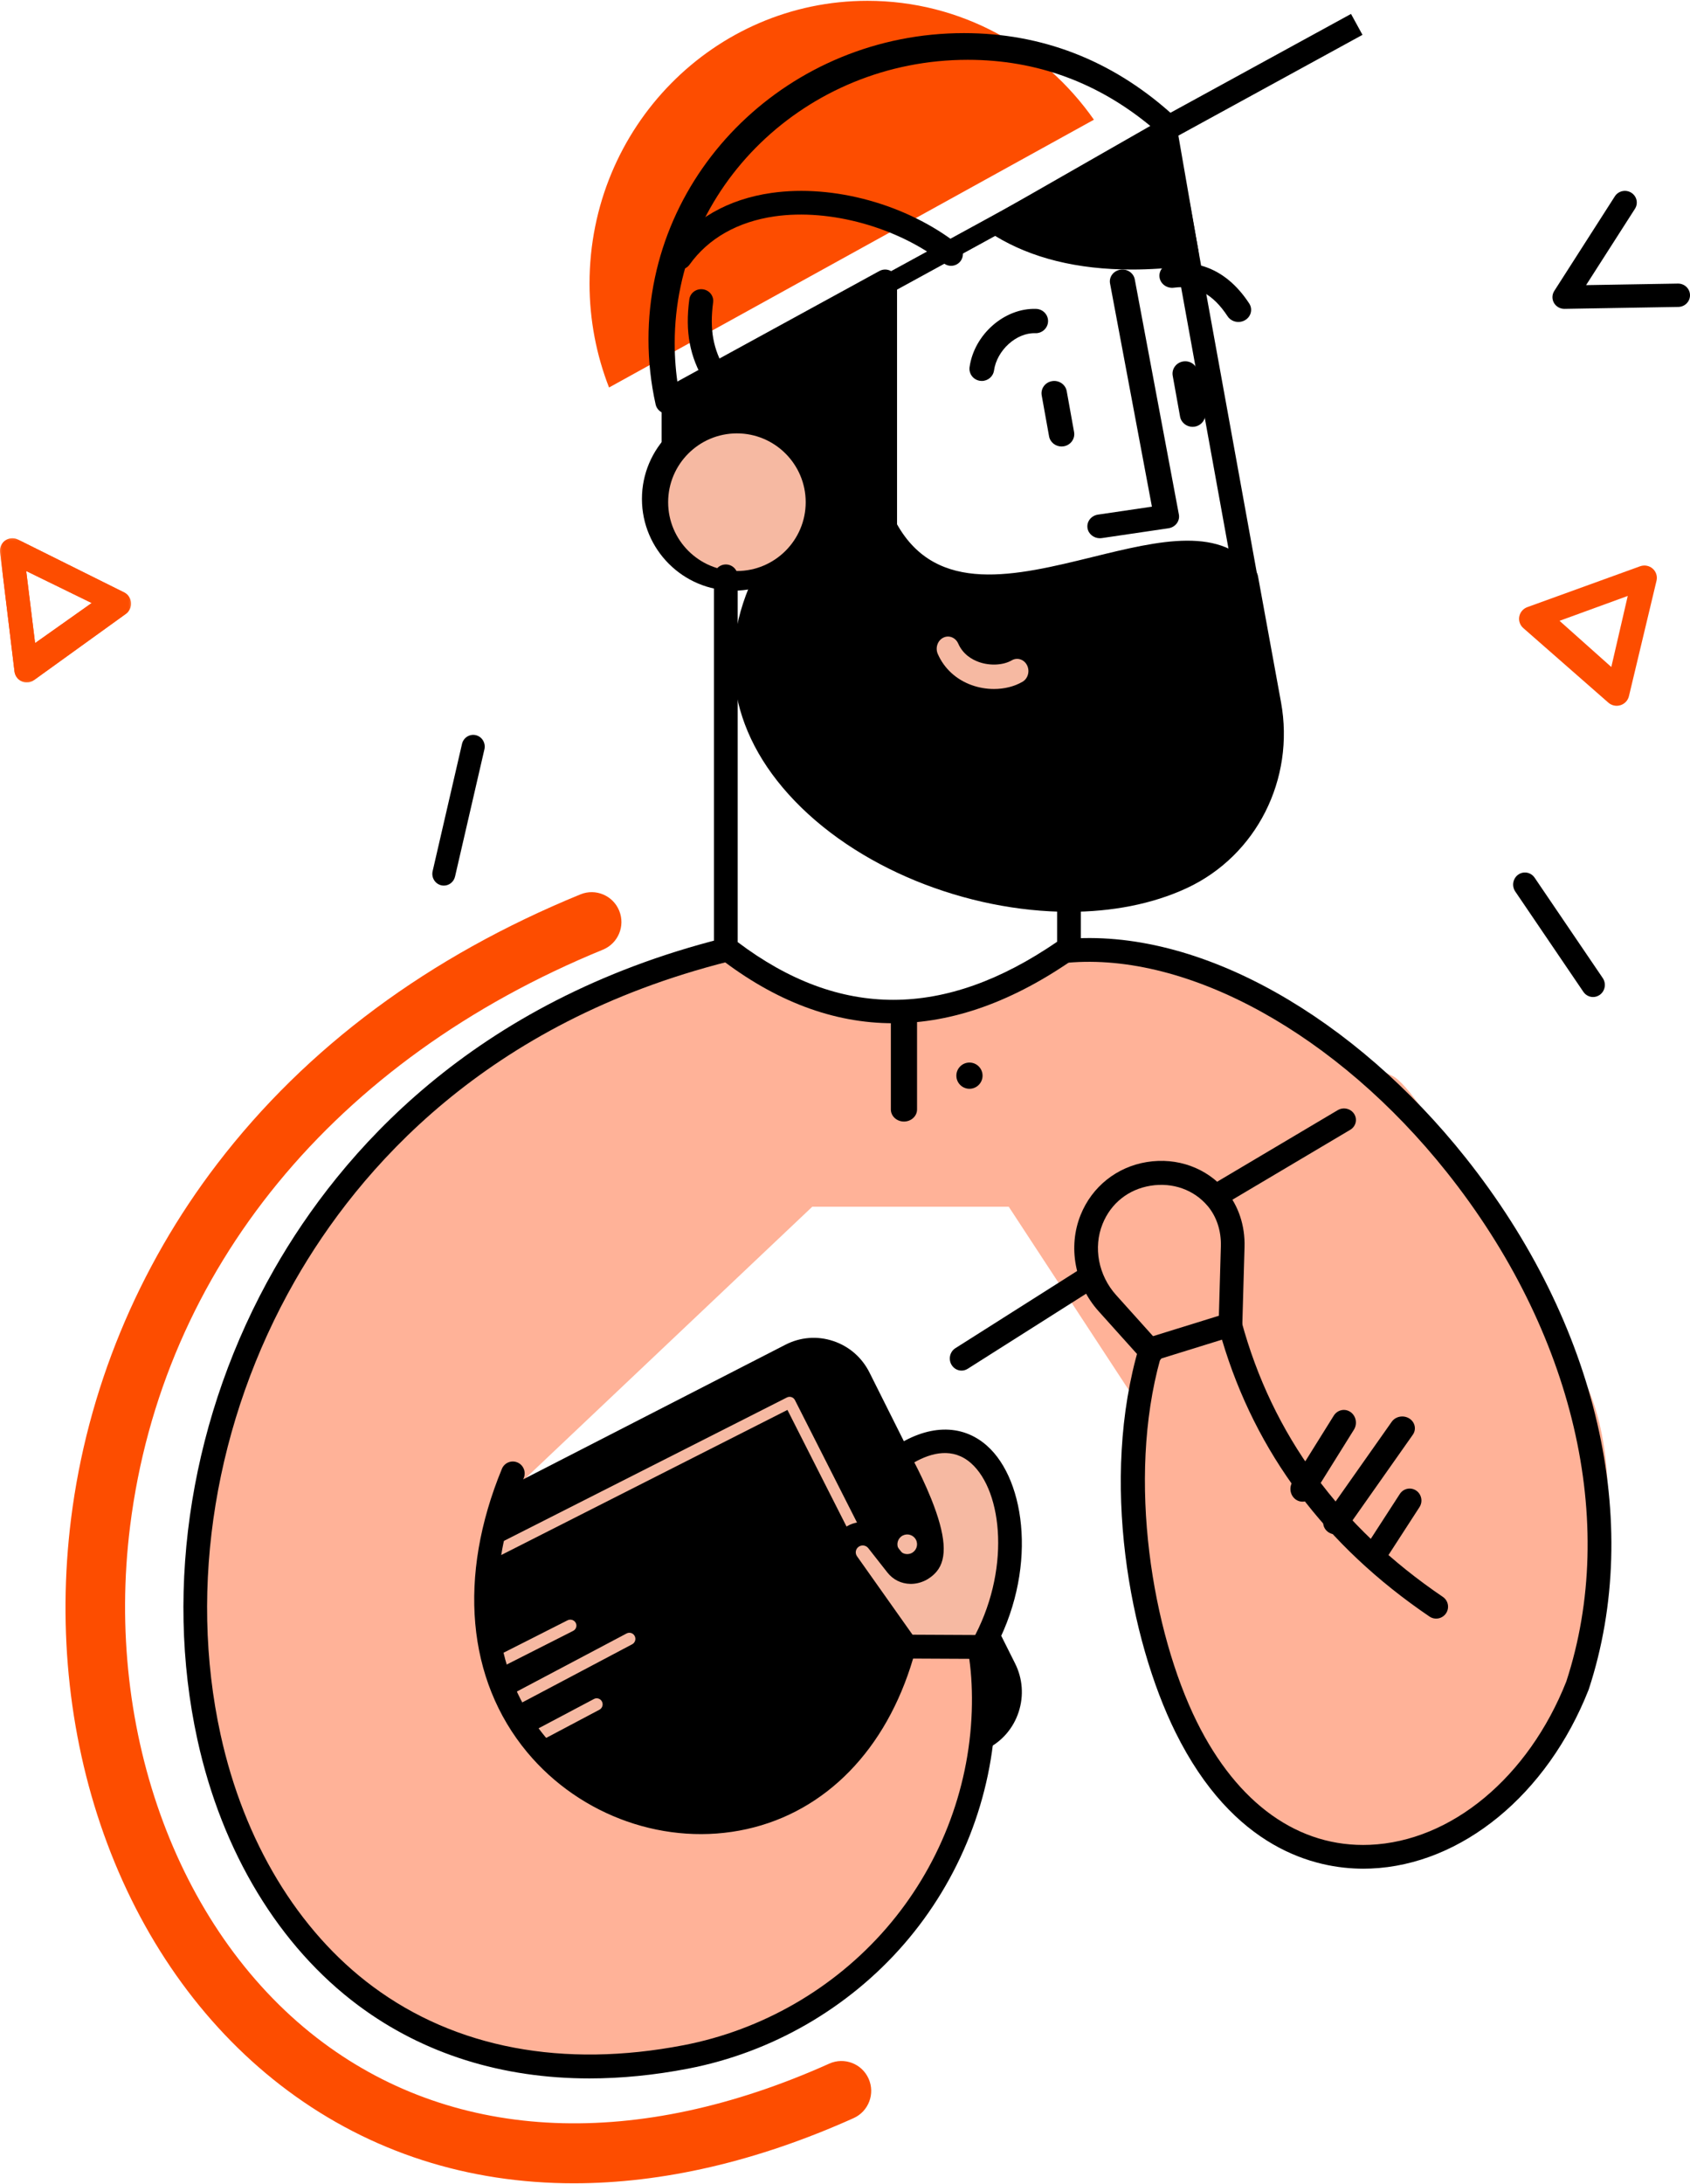 <?xml version="1.0" encoding="UTF-8"?>
<svg width="240px" height="310px" viewBox="0 0 258 333" version="1.1" xmlns="http://www.w3.org/2000/svg" xmlns:xlink="http://www.w3.org/1999/xlink">
    <!-- Generator: Sketch 63.1 (92452) - https://sketch.com -->
    <title>Group 95</title>
    <desc>Created with Sketch.</desc>
    <defs>
        <polygon id="path-1" points="-8.67361738e-18 -4.22439861e-14 16 -4.22439861e-14 16 16 -8.67361738e-18 16"></polygon>
        <polygon id="path-3" points="0 2.93098879e-14 20 2.93098879e-14 20 22 0 22"></polygon>
    </defs>
    <g id="Mentee/Mentor-Page" stroke="none" stroke-width="1" fill="none" fill-rule="evenodd">
        <g id="SP1_Subpage_Mentee" transform="translate(-44, -239)">
            <g id="Group-95" transform="translate(44, 239)">
                <path d="M132.429,0 C108.996,0 90,19.31 90,43.131 C90,48.737 91.063,54.087 92.977,59 L167,18.14 C159.308,7.165 146.696,0 132.429,0" id="Fill-7" fill="#FD4D00"></path>
                <path d="M103.804,41 C103.44,41 103.073,40.891 102.755,40.663 C101.944,40.084 101.757,38.957 102.337,38.147 C105.792,33.318 111.127,30.264 117.765,29.315 C127.265,27.958 138.468,31.056 146.31,37.211 C147.094,37.826 147.23,38.96 146.615,39.744 C145.998,40.527 144.864,40.664 144.08,40.048 C137.084,34.559 126.714,31.679 118.276,32.886 C112.638,33.693 108.142,36.237 105.273,40.245 C104.921,40.738 104.366,41 103.804,41" id="Fill-1" fill="#000000"></path>
                <path d="M176,209 C173.333,225 173.667,238.333 177,249 C182,265 191.5,282.002 202,282.002 C212.5,282.002 231.557,279 237.778,265 C244,251 250.05,223.5 240.541,208 C231.032,192.5 217,166 212.5,164 C208,162 192,152.465 186,148.732 C182,146.244 175,144.838 165,144.515 L148.5,152 L138.5,153 C135.5,153 132.333,153 129,153 C125.667,153 119.667,150.172 111,144.515 L66,219 L68,237 L124,184 C161.51,184 171.51,184 154,184 C154,184 173,213 173,213 C173.785,213 175.088,251.597 173.958,239 C173.461,233.467 174.142,223.467 176,209 Z" id="Path-2" fill="#FFB298"></path>
                <path d="M109.169,59 C108.537,59 107.923,58.683 107.582,58.114 C105.282,54.269 104.579,50.512 105.233,45.552 C105.362,44.578 106.277,43.889 107.284,44.015 C108.287,44.139 108.997,45.029 108.868,46.003 C108.317,50.181 108.863,53.174 110.752,56.331 C111.26,57.18 110.962,58.267 110.087,58.76 C109.798,58.922 109.481,59 109.169,59" id="Fill-3" fill="#000000"></path>
                <path d="M147.744,9 C123.072,9 103,28.4 103,52.246 C103,54.512 103.182,56.775 103.543,59 L176,19.417 C167.786,12.502 158.293,9 147.744,9 M101.867,63 C101.611,63 101.354,62.946 101.115,62.838 C100.593,62.602 100.213,62.134 100.088,61.576 C99.366,58.338 99,55 99,51.656 C99,25.89 120.605,4.927 147.161,4.927 C159.005,4.927 169.605,9.015 178.684,17.081 L206.25,2 L208,5.193 L179.327,20.879 C179.305,20.891 179.283,20.903 179.261,20.915 L102.742,62.776 C102.47,62.925 102.169,63 101.867,63" id="Fill-5" fill="#000000"></path>
                <path d="M149.734,264.999 L76.653,302.155 C72.819,304.104 68.135,302.567 66.192,298.721 L43.843,254.494 C41.899,250.648 43.432,245.951 47.266,244.001 L120.347,206.845 C124.181,204.896 128.865,206.433 130.809,210.279 L153.158,254.506 C155.101,258.352 153.568,263.05 149.734,264.999" id="Fill-9" fill="#000000"></path>
                <path d="M124.772,208 C123.851,208 122.935,208.219 122.09,208.654 L49.261,246.064 C47.844,246.792 46.792,248.035 46.298,249.566 C45.804,251.096 45.927,252.729 46.646,254.165 L68.917,298.695 C69.636,300.131 70.862,301.197 72.372,301.698 C73.883,302.199 75.495,302.073 76.911,301.346 L149.738,263.936 C151.156,263.208 152.208,261.964 152.702,260.435 C153.196,258.905 153.073,257.271 152.355,255.835 L130.083,211.305 C129.365,209.869 128.137,208.802 126.628,208.302 C126.019,208.1 125.394,208 124.772,208 M73.785,305 C72.786,305 71.783,304.84 70.807,304.516 C68.383,303.713 66.414,302.004 65.261,299.702 L43.036,255.321 C41.883,253.019 41.685,250.4 42.478,247.947 C43.272,245.494 44.96,243.501 47.235,242.334 L119.909,205.049 C122.184,203.882 124.771,203.681 127.194,204.484 C129.617,205.286 131.586,206.996 132.739,209.298 L154.964,253.68 C156.117,255.982 156.315,258.6 155.522,261.053 C154.729,263.506 153.04,265.499 150.765,266.666 L78.091,303.951 C76.733,304.648 75.264,305 73.785,305" id="Fill-11" fill="#000000"></path>
                <path d="M49,251.082 L72.789,298 L144,261.918 L120.211,215 L49,251.082 Z M72.454,300 C72.123,300 71.804,299.819 71.644,299.504 L47.098,251.11 C46.989,250.896 46.97,250.647 47.045,250.419 C47.12,250.19 47.282,250.001 47.497,249.892 L120.137,213.098 C120.584,212.872 121.129,213.05 121.355,213.497 L145.902,261.891 C146.011,262.105 146.03,262.353 145.955,262.582 C145.88,262.811 145.718,263 145.504,263.108 L72.863,299.902 C72.732,299.969 72.591,300 72.454,300 L72.454,300 Z" id="Fill-13" fill="#F6B9A2"></path>
                <path d="M139.838,234.822 C140.212,235.56 139.917,236.463 139.178,236.837 C138.439,237.212 137.537,236.917 137.162,236.178 C136.788,235.439 137.083,234.537 137.822,234.162 C138.561,233.788 139.463,234.083 139.838,234.822" id="Fill-15" fill="#F6B9A2"></path>
                <path d="M68.934,258 C68.597,258 68.272,257.822 68.105,257.511 C67.868,257.066 68.045,256.518 68.502,256.286 L86.636,247.103 C87.094,246.871 87.657,247.045 87.894,247.489 C88.132,247.934 87.955,248.482 87.497,248.713 L69.364,257.897 C69.226,257.967 69.079,258 68.934,258" id="Fill-17" fill="#F6B9A2"></path>
                <path d="M76.918,261 C76.587,261 76.267,260.817 76.104,260.498 C75.87,260.041 76.044,259.478 76.494,259.241 L95.659,249.106 C96.109,248.868 96.663,249.045 96.896,249.502 C97.13,249.959 96.955,250.522 96.506,250.759 L77.34,260.894 C77.205,260.966 77.06,261 76.918,261" id="Fill-19" fill="#F6B9A2"></path>
                <path d="M71.908,271 C71.58,271 71.264,270.819 71.103,270.503 C70.872,270.051 71.044,269.494 71.488,269.259 L90.674,259.105 C91.119,258.869 91.666,259.045 91.897,259.497 C92.129,259.949 91.956,260.506 91.511,260.742 L72.326,270.895 C72.192,270.966 72.049,271 71.908,271" id="Fill-21" fill="#F6B9A2"></path>
                <path d="M190.097,88.601 L193.597,107.948 C195.56,118.803 190.226,129.842 180.317,134.508 C151.821,147.927 97.739,120.753 118.622,85.771 L118.154,68.865 L103,68.865 L103,60.784 L135.183,43 L135.183,80.772 C147.14,103.42 180.23,74.819 190.097,88.601" id="Fill-23" fill="#000000"></path>
                <path d="M105,66.713 L118.437,66.713 C119.424,66.713 120.232,67.491 120.26,68.469 L120.732,85.181 C120.742,85.526 120.651,85.867 120.471,86.164 C113.684,97.324 114.76,108.77 123.502,118.394 C136.766,132.998 163.824,139.375 180.269,131.773 C189.399,127.553 194.478,117.563 192.619,107.478 L189.174,88.779 C185.386,84.118 177.417,86.06 168.219,88.3 C156.248,91.216 141.349,94.845 133.976,81.139 C133.836,80.878 133.762,80.586 133.762,80.289 L133.762,46 L105,61.6 L105,66.713 Z M163.213,139 C147.684,139 130.548,132.349 120.378,121.061 C110.622,110.233 109.314,97.385 116.67,84.831 L116.264,70.327 L102.818,70.327 C101.814,70.327 101,69.514 101,68.511 L101,60.482 C101,59.819 101.362,59.208 101.945,58.89 L134.254,41.223 C134.817,40.915 135.502,40.927 136.055,41.253 C136.607,41.58 136.946,42.174 136.946,42.815 L136.946,79.875 C143.037,90.698 155.11,87.731 166.791,84.864 C176.991,82.359 186.625,79.993 191.732,87.054 C191.891,87.273 191.999,87.525 192.048,87.791 L195.561,107.011 C197.711,118.769 191.809,130.43 181.209,135.369 C175.909,137.839 169.701,139 163.213,139 L163.213,139 Z" id="Fill-25" fill="#000000"></path>
                <path d="M192.199,101 C191.347,101 190.59,100.388 190.432,99.515 L178.03,31.135 C177.851,30.151 178.498,29.209 179.476,29.029 C180.453,28.852 181.39,29.502 181.568,30.485 L193.971,98.865 C194.149,99.848 193.501,100.791 192.524,100.97 C192.415,100.99 192.306,101 192.199,101" id="Fill-27" fill="#000000"></path>
                <path d="M124,76 C124,82.627 118.627,88 112,88 C105.372,88 100,82.627 100,76 C100,69.373 105.372,64 112,64 C118.627,64 124,69.373 124,76" id="Fill-29" fill="#F6B9A2"></path>
                <path d="M112.5,66 C106.71,66 102,70.71 102,76.5 C102,82.29 106.71,87 112.5,87 C118.29,87 123,82.29 123,76.5 C123,70.71 118.29,66 112.5,66 M112,90 C104.28,90 98,83.72 98,76 C98,68.28 104.28,62 112,62 C119.72,62 126,68.28 126,76 C126,83.72 119.72,90 112,90" id="Fill-31" fill="#000000"></path>
                <path d="M153,34.171 C154.201,33.508 178.677,20 178.677,20 L182,38.447 C170.261,39.872 160.459,38.577 153,34.171" id="Fill-33" fill="#000000"></path>
                <path d="M157,34.803 C163.127,37.627 170.841,38.585 180,37.658 L177.473,23 L157,34.803 Z M172.773,41 C164.49,41 157.485,39.276 151.877,35.844 C151.326,35.507 150.991,34.887 151,34.22 C151.01,33.554 151.362,32.944 151.922,32.624 L177.114,18.227 C177.614,17.942 178.215,17.924 178.73,18.18 C179.244,18.437 179.61,18.935 179.711,19.52 L182.971,38.261 C183.059,38.763 182.944,39.28 182.653,39.691 C182.364,40.102 181.924,40.369 181.438,40.43 C178.412,40.81 175.522,41 172.773,41 L172.773,41 Z" id="Fill-35" fill="#000000"></path>
                <path d="M151.742,105 C150.611,105 149.457,104.808 148.364,104.42 C145.988,103.575 144.142,101.884 143.166,99.657 C142.759,98.728 143.126,97.619 143.986,97.18 C144.846,96.739 145.873,97.136 146.281,98.064 C147.009,99.726 148.402,100.516 149.442,100.886 C151.136,101.489 153.153,101.384 154.462,100.626 C155.301,100.14 156.345,100.48 156.795,101.386 C157.245,102.291 156.93,103.419 156.091,103.904 C154.839,104.63 153.313,105 151.742,105" id="Fill-37" fill="#F6B9A2"></path>
                <line x1="161" y1="60" x2="162" y2="66" id="Fill-39" fill="#000000"></line>
                <path d="M162.059,68 C161.135,68 160.317,67.356 160.152,66.443 L159.029,60.205 C158.845,59.181 159.551,58.207 160.605,58.029 C161.658,57.848 162.664,58.535 162.848,59.557 L163.971,65.796 C164.155,66.819 163.449,67.793 162.395,67.972 C162.282,67.991 162.17,68 162.059,68" id="Fill-41" fill="#000000"></path>
                <line x1="181" y1="57" x2="182" y2="63" id="Fill-43" fill="#000000"></line>
                <path d="M182.059,65 C181.135,65 180.317,64.356 180.152,63.443 L179.029,57.205 C178.845,56.182 179.551,55.208 180.605,55.029 C181.66,54.847 182.664,55.535 182.848,56.558 L183.971,62.796 C184.155,63.819 183.449,64.793 182.395,64.972 C182.282,64.991 182.17,65 182.059,65" id="Fill-45" fill="#000000"></path>
                <path d="M167.914,82 C166.986,82 166.171,81.361 166.023,80.466 C165.86,79.476 166.576,78.55 167.622,78.395 L175.854,77.182 L169.462,43.131 C169.277,42.144 169.972,41.203 171.015,41.029 C172.058,40.852 173.052,41.511 173.237,42.497 L179.97,78.372 C180.061,78.852 179.942,79.345 179.643,79.742 C179.343,80.139 178.887,80.405 178.378,80.48 L168.212,81.978 C168.113,81.993 168.013,82 167.914,82" id="Fill-47" fill="#000000"></path>
                <path d="M149.886,58 C149.799,58 149.712,57.994 149.624,57.982 C148.593,57.84 147.875,56.903 148.018,55.888 C148.725,50.895 153.366,46.833 158.187,47.005 C159.226,47.044 160.038,47.905 159.999,48.929 C159.96,49.953 159.074,50.757 158.046,50.714 C155.167,50.612 152.186,53.319 151.749,56.401 C151.618,57.329 150.811,58 149.886,58" id="Fill-49" fill="#000000"></path>
                <path d="M189.058,49 C188.409,49 187.775,48.692 187.406,48.13 C185.161,44.709 182.561,43.324 179.216,43.773 C178.154,43.914 177.17,43.212 177.019,42.201 C176.87,41.191 177.61,40.257 178.673,40.114 C182.05,39.661 186.88,40.345 190.706,46.175 C191.273,47.041 190.995,48.18 190.084,48.72 C189.764,48.909 189.409,49 189.058,49" id="Fill-51" fill="#000000"></path>
                <path d="M136.355,156 C127.232,156 118.327,152.648 109.699,145.944 C109.258,145.6 109,145.073 109,144.515 L109,87.809 C109,86.81 109.81,86 110.81,86 C111.809,86 112.62,86.81 112.62,87.809 L112.62,143.622 C128.216,155.382 144.183,155.366 161.38,143.57 L161.38,136.699 C161.38,135.7 162.19,134.89 163.19,134.89 C164.189,134.89 165,135.7 165,136.699 L165,144.515 C165,145.103 164.713,145.655 164.233,145.994 C154.769,152.664 145.453,156 136.355,156" id="Fill-53" fill="#000000"></path>
                <path d="M138,171 C136.895,171 136,170.173 136,169.152 L136,154.848 C136,153.827 136.895,153 138,153 C139.105,153 140,153.827 140,154.848 L140,169.152 C140,170.173 139.105,171 138,171" id="Fill-55" fill="#000000"></path>
                <path d="M150,164 C150,165.104 149.105,166 148,166 C146.896,166 146,165.104 146,164 C146,162.895 146.896,162 148,162 C149.105,162 150,162.895 150,164" id="Fill-57" fill="#000000"></path>
                <path d="M208.149,285 C200.787,285 188.267,282.02 179.439,264.157 C172.507,250.131 167.826,225.711 173.927,205.24 C174.099,204.66 174.55,204.205 175.128,204.026 L187.251,200.269 C187.722,200.123 188.232,200.175 188.664,200.411 C189.096,200.649 189.412,201.051 189.541,201.526 C194.211,218.74 204.55,232.871 220.268,243.525 C221.097,244.088 221.313,245.215 220.75,246.043 C220.187,246.871 219.057,247.088 218.228,246.525 C202.324,235.744 191.673,221.538 186.55,204.282 L177.14,207.198 C171.976,225.719 175.969,248.942 182.695,262.553 C188.908,275.125 198.281,281.809 209.119,281.355 C221.554,280.84 233.324,271.062 239.116,256.437 C247.067,232.129 240.254,203.092 220.886,178.749 C204.134,157.694 181.4,145.139 162.976,146.769 C161.975,146.858 161.096,146.121 161.007,145.124 C160.919,144.126 161.657,143.247 162.656,143.159 C172.619,142.276 183.723,145.088 194.759,151.289 C205.306,157.214 215.324,165.929 223.729,176.494 C243.871,201.811 250.907,232.137 242.55,257.616 C242.539,257.65 242.527,257.684 242.514,257.716 C236.202,273.702 223.152,284.402 209.269,284.976 C208.911,284.992 208.537,285 208.149,285" id="Fill-59" fill="#000000"></path>
                <path d="M198.842,229 C198.494,229 198.142,228.896 197.83,228.68 C196.98,228.09 196.744,226.886 197.304,225.989 L203.616,215.875 C204.176,214.979 205.319,214.73 206.17,215.32 C207.02,215.91 207.256,217.114 206.696,218.011 L200.383,228.124 C200.029,228.692 199.441,229 198.842,229" id="Fill-61" fill="#000000"></path>
                <path d="M203.926,234 C203.562,234 203.195,233.904 202.868,233.704 C201.979,233.157 201.732,232.041 202.318,231.211 L212.462,216.811 C213.047,215.98 214.243,215.75 215.132,216.296 C216.021,216.842 216.268,217.959 215.682,218.789 L205.538,233.189 C205.168,233.714 204.553,234 203.926,234" id="Fill-63" fill="#000000"></path>
                <path d="M209.796,239 C209.456,239 209.114,238.903 208.809,238.699 C207.98,238.145 207.75,237.013 208.296,236.17 L213.701,227.822 C214.247,226.98 215.361,226.747 216.19,227.3 C217.02,227.855 217.249,228.987 216.704,229.83 L211.298,238.177 C210.953,238.71 210.38,239 209.796,239" id="Fill-65" fill="#000000"></path>
                <path d="M185.823,184 C185.211,184 184.613,183.702 184.269,183.161 C183.743,182.333 184.011,181.25 184.868,180.742 L204.225,169.26 C205.083,168.752 206.204,169.011 206.731,169.839 C207.257,170.667 206.989,171.75 206.131,172.258 L186.774,183.74 C186.477,183.916 186.148,184 185.823,184" id="Fill-67" fill="#000000"></path>
                <path d="M146.791,209 C146.19,209 145.603,208.687 145.264,208.119 C144.748,207.251 145.011,206.113 145.853,205.58 L165.274,193.273 C166.116,192.74 167.218,193.011 167.736,193.88 C168.252,194.749 167.989,195.886 167.147,196.42 L147.726,208.727 C147.434,208.911 147.11,209 146.791,209" id="Fill-69" fill="#000000"></path>
                <path d="M175.762,208 C175.271,208 174.781,207.798 174.424,207.402 L167.714,199.939 C164.082,195.898 163.004,190.134 164.968,185.254 C166.703,180.941 170.486,177.922 175.084,177.178 C179.717,176.431 184.224,178.061 187.141,181.54 C189.073,183.844 190.086,186.894 189.994,190.127 L189.643,202.433 C189.614,203.443 188.784,204.252 187.784,204.209 C186.786,204.179 186,203.337 186.029,202.328 L186.38,190.022 C186.446,187.692 185.737,185.52 184.383,183.906 C182.291,181.41 179.028,180.247 175.654,180.791 C172.265,181.338 169.591,183.468 168.318,186.633 C166.876,190.216 167.689,194.473 170.39,197.477 L177.1,204.94 C177.771,205.688 177.717,206.845 176.979,207.524 C176.632,207.843 176.196,208 175.762,208" id="Fill-71" fill="#000000"></path>
                <path d="M138.448,250.945 L129.512,237.914 C128.631,236.628 128.915,234.863 130.153,233.931 C131.396,232.995 133.145,233.242 134.091,234.486 L136.962,238.26 C138.157,239.831 140.338,239.603 141.588,238.078 C144.395,234.655 137.252,221.65 137.252,221.65 C151.781,211.225 159.221,233.759 149.823,251" id="Fill-73" fill="#F6B9A2"></path>
                <path d="M149.933,253 C149.635,253 149.333,252.927 149.053,252.775 C148.176,252.294 147.859,251.204 148.346,250.338 C154.348,239.67 153.108,227.436 148.242,223.128 C145.479,220.681 142.2,221.517 139.582,222.999 C140.261,224.305 141.262,226.331 142.145,228.527 C144.403,234.133 144.668,237.672 142.983,239.664 C141.965,240.867 140.48,241.571 138.966,241.542 C137.572,241.517 136.327,240.896 135.461,239.792 L132.551,236.086 C132.199,235.638 131.539,235.547 131.076,235.884 C130.609,236.225 130.504,236.859 130.836,237.329 L139.895,250.127 C140.469,250.939 140.268,252.056 139.445,252.622 C138.622,253.19 137.489,252.99 136.915,252.179 L127.856,239.381 C126.387,237.307 126.853,234.505 128.915,233.002 C130.952,231.515 133.872,231.914 135.424,233.891 L138.335,237.598 C138.522,237.835 138.749,237.954 139.032,237.958 C139.44,237.98 139.873,237.745 140.192,237.368 C141.262,236.103 139.076,229.378 135.605,223.256 C135.151,222.455 135.384,221.446 136.145,220.917 C141.499,217.194 146.794,217.028 150.671,220.46 C156.68,225.781 158.457,239.755 151.524,252.077 C151.192,252.667 150.572,253 149.933,253" id="Fill-75" fill="#000000"></path>
                <path d="M77.716,224.696 C56.212,276.481 124.664,299.771 137.774,251.059 L149.314,251.114 C149.844,253.925 150.094,257.28 149.968,260.959 C149.083,286.965 129.857,308.634 104.28,313.528 C8.415,331.871 -2.603,173.231 110.371,145" id="Fill-77" fill="#FFB298"></path>
                <path d="M89.987,317 C76.636,317 64.643,313.252 54.745,305.897 C42.64,296.902 33.902,282.493 30.14,265.324 C24.98,241.78 29.254,215.61 41.867,193.525 C51.98,175.819 72.067,152.689 110.333,143.055 C111.302,142.81 112.284,143.404 112.527,144.38 C112.769,145.356 112.18,146.345 111.211,146.588 C74.178,155.913 54.767,178.246 45.004,195.341 C32.835,216.649 28.704,241.87 33.673,264.539 C37.247,280.848 45.494,294.495 56.894,302.966 C69.557,312.376 85.975,315.475 104.372,311.928 C116.336,309.623 127.314,303.295 135.284,294.111 C143.301,284.875 147.942,273.105 148.352,260.972 C148.446,258.149 148.316,255.419 147.972,252.981 L139.396,252.939 C135.282,266.823 126.09,276.269 114.009,278.956 C101.824,281.666 88.661,277.062 80.476,267.228 C71.262,256.159 69.857,240.4 76.619,223.993 C77.001,223.064 78.059,222.624 78.983,223.009 C79.906,223.395 80.343,224.46 79.961,225.39 C71.434,246.076 78.362,259.016 83.25,264.889 C90.578,273.693 102.347,277.818 113.229,275.399 C119.756,273.948 131.431,268.801 136.283,250.639 C136.496,249.843 137.213,249.29 138.03,249.29 L138.039,249.29 L149.517,249.346 C150.384,249.35 151.126,249.973 151.287,250.83 C151.856,253.874 152.092,257.424 151.968,261.096 C151.529,274.065 146.572,286.641 138.009,296.508 C129.51,306.301 117.806,313.048 105.053,315.506 C99.875,316.504 94.841,317 89.987,317" id="Fill-79" fill="#000000"></path>
                <g id="Group-83" transform="translate(254, 97)">
                    <mask id="mask-2" fill="white">
                        <use xlink:href="#path-1"></use>
                    </mask>
                    <g id="Clip-82"></g>
                </g>
                <path d="M243.201,152 C242.632,152 242.072,151.724 241.722,151.209 L231.323,135.898 C230.755,135.061 230.956,133.912 231.772,133.33 C232.589,132.749 233.711,132.955 234.278,133.791 L244.677,149.102 C245.245,149.938 245.044,151.088 244.228,151.669 C243.914,151.892 243.556,152 243.201,152" id="Fill-84" fill="#000000"></path>
                <path d="M238,92 L239.356,103 L248,96.884 L238,92 Z M238.088,109 C237.83,109 237.57,108.946 237.326,108.837 C236.718,108.566 236.295,107.989 236.214,107.32 L234.014,89.146 C233.93,88.449 234.229,87.761 234.794,87.354 C235.359,86.947 236.098,86.886 236.721,87.196 L252.944,95.265 C253.541,95.562 253.94,96.155 253.994,96.827 C254.047,97.5 253.748,98.151 253.206,98.541 L239.182,108.646 C238.858,108.88 238.474,109 238.088,109 L238.088,109 Z" id="Fill-86-Copy" fill="#FD4D00" transform="translate(244, 98) rotate(77) translate(-244, -98) "></path>
                <g id="Group-88" transform="translate(0, 82)">
                    <mask id="mask-4" fill="white">
                        <use xlink:href="#path-3"></use>
                    </mask>
                    <g id="Clip-87"></g>
                    <path d="M4,5 L5.356,16 L14,9.884 L4,5 Z M4.088,22 C3.83,22 3.57,21.946 3.326,21.837 C2.718,21.566 2.295,20.989 2.214,20.32 L0.014,2.146 C-0.07,1.449 0.229,0.761 0.794,0.354 C1.359,-0.053 2.098,-0.114 2.721,0.196 L18.944,8.265 C19.541,8.562 19.94,9.155 19.994,9.827 C20.047,10.5 19.748,11.151 19.206,11.541 L5.182,21.646 C4.858,21.88 4.474,22 4.088,22 L4.088,22 Z" id="Fill-86" fill="#FD4D00" mask="url(#mask-4)"></path>
                    <path d="M4,5 L5.356,16 L14,9.884 L4,5 Z M4.088,22 C3.83,22 3.57,21.946 3.326,21.837 C2.718,21.566 2.295,20.989 2.214,20.32 L0.014,2.146 C-0.07,1.449 0.229,0.761 0.794,0.354 C1.359,-0.053 2.098,-0.114 2.721,0.196 L18.944,8.265 C19.541,8.562 19.94,9.155 19.994,9.827 C20.047,10.5 19.748,11.151 19.206,11.541 L5.182,21.646 C4.858,21.88 4.474,22 4.088,22 L4.088,22 Z" id="Fill-86" fill="#FD4D00" mask="url(#mask-4)"></path>
                </g>
                <path d="M67.759,135 C67.625,135 67.49,134.984 67.355,134.952 C66.41,134.725 65.824,133.76 66.047,132.796 L70.532,113.382 C70.754,112.419 71.7,111.821 72.645,112.048 C73.59,112.275 74.175,113.24 73.953,114.204 L69.468,133.618 C69.277,134.444 68.556,135 67.759,135" id="Fill-89" fill="#000000"></path>
                <path d="M238.815,47 C238.16,47 237.556,46.654 237.234,46.093 C236.907,45.524 236.924,44.823 237.278,44.27 L246.525,29.834 C247.058,29 248.179,28.75 249.027,29.273 C249.876,29.797 250.132,30.897 249.598,31.73 L242.136,43.38 L256.154,43.144 C256.164,43.144 256.175,43.144 256.185,43.144 C257.173,43.144 257.983,43.922 258,44.895 C258.017,45.879 257.219,46.691 256.216,46.707 L238.846,47 C238.836,47 238.825,47 238.815,47" id="Fill-91" fill="#000000"></path>
                <path d="M87.608,333 C71.453,333 56.593,328.275 43.933,318.867 C31.735,309.802 22.201,296.756 16.364,281.141 C10.619,265.775 8.714,248.637 10.852,231.58 C13.304,212.025 21.019,193.307 33.164,177.451 C46.8,159.647 65.455,145.815 88.61,136.339 C90.932,135.388 93.583,136.506 94.531,138.837 C95.478,141.166 94.363,143.826 92.041,144.776 C51.077,161.541 24.769,193.594 19.864,232.718 C15.899,264.35 27.468,295.291 49.34,311.545 C69.832,326.774 97.271,327.908 126.602,314.74 C128.892,313.712 131.578,314.742 132.603,317.038 C133.627,319.335 132.602,322.03 130.313,323.058 C115.532,329.694 101.116,333 87.608,333" id="Fill-93" fill="#FD4D00"></path>
            </g>
        </g>
    </g>
</svg>